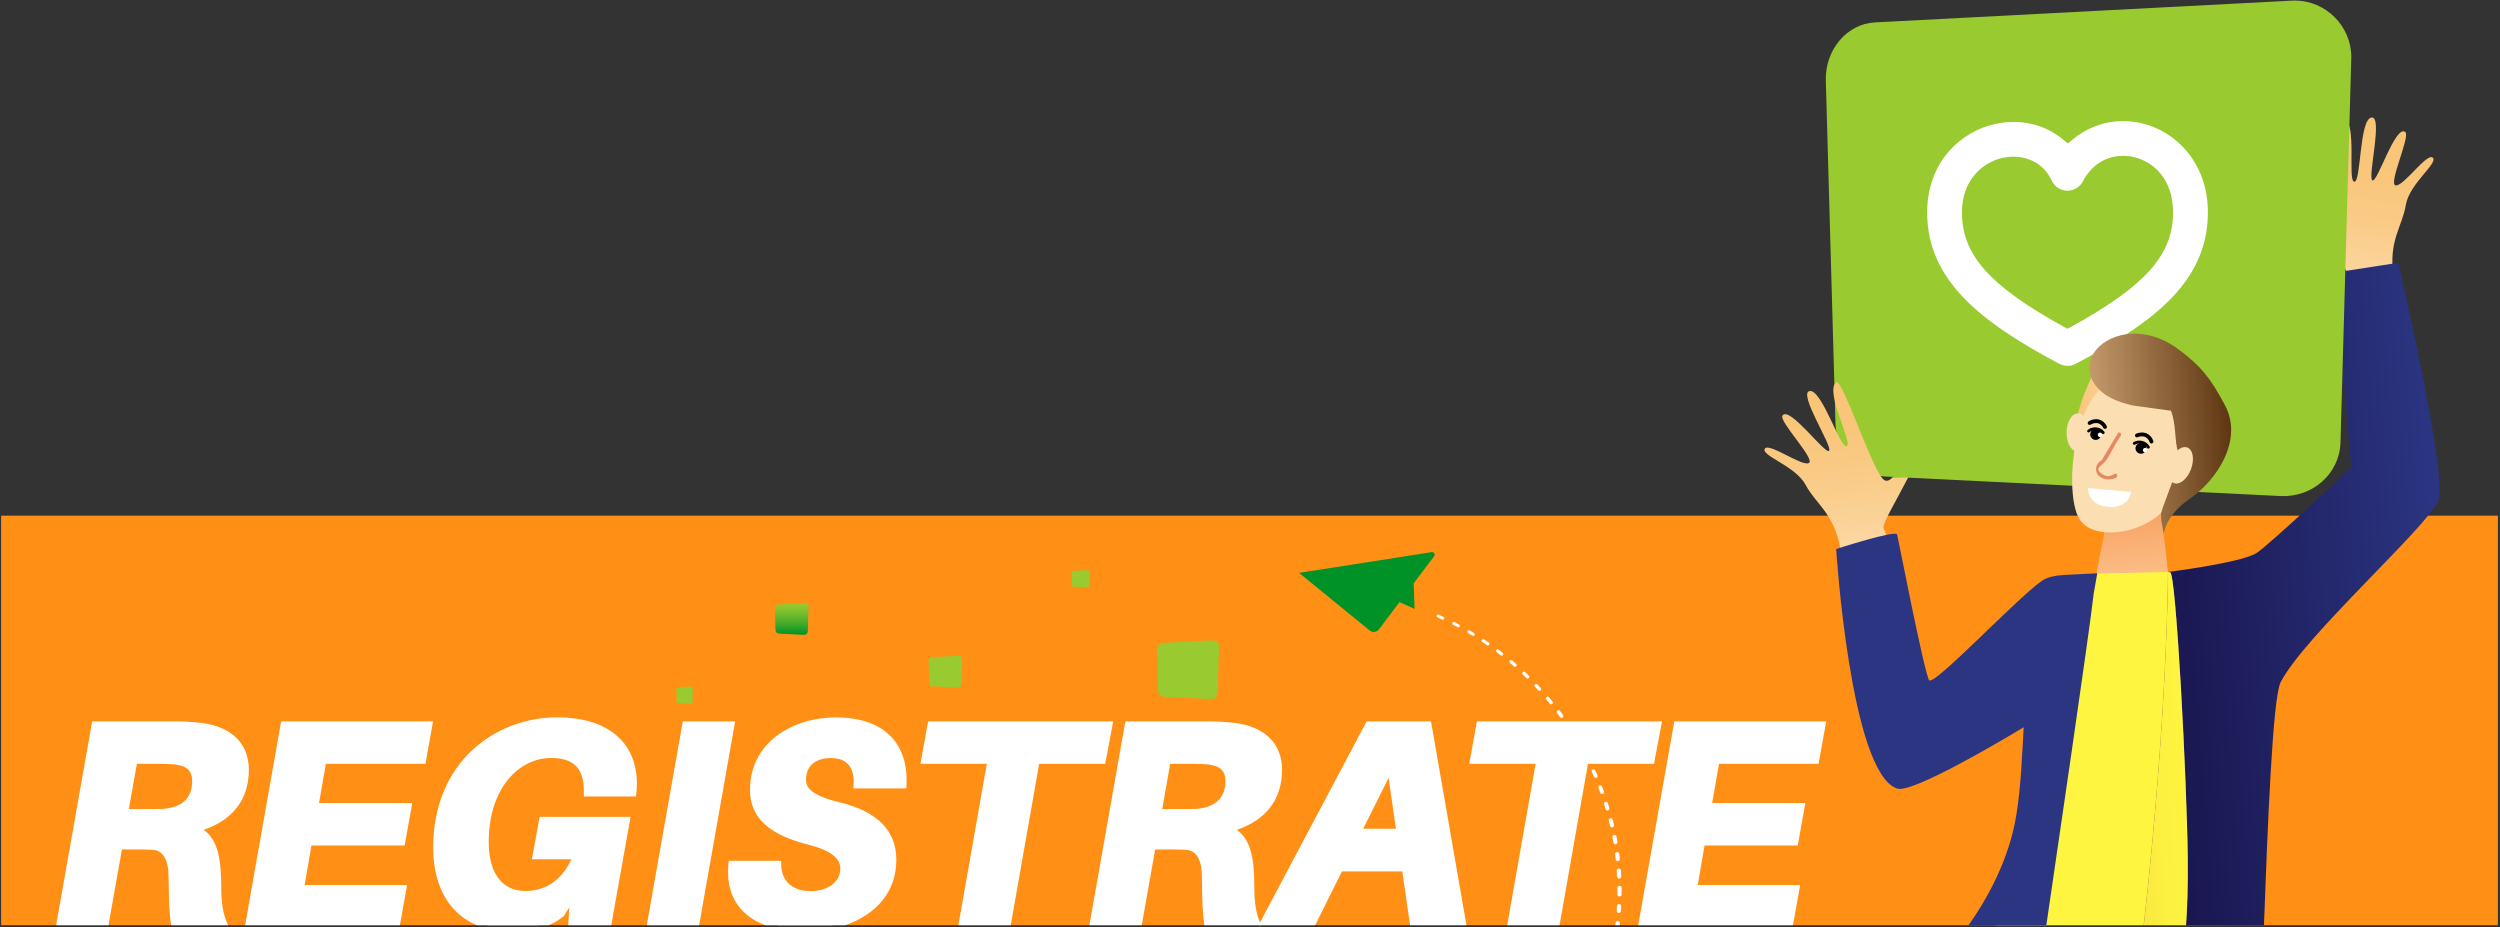 <?xml version="1.0" encoding="UTF-8" standalone="no"?>
<!DOCTYPE svg PUBLIC "-//W3C//DTD SVG 1.1//EN" "http://www.w3.org/Graphics/SVG/1.1/DTD/svg11.dtd">
<svg width="100%" height="100%" viewBox="0 0 1138 422" version="1.1" xmlns="http://www.w3.org/2000/svg" xmlns:xlink="http://www.w3.org/1999/xlink" xml:space="preserve" xmlns:serif="http://www.serif.com/" style="fill-rule:evenodd;clip-rule:evenodd;stroke-linejoin:round;stroke-miterlimit:2;">
    <rect x="0" y="0" width="1138" height="422" fill="#333333" stroke="none"/>
    <g id="Artboard1" transform="matrix(0.978,0,0,0.979,12.29,-511.708)">
        <rect x="-12.564" y="522.461" width="1162.62" height="430.401" style="fill:none;"/>
        <clipPath id="_clip1">
            <rect x="-12.564" y="522.461" width="1162.62" height="430.401"/>
        </clipPath>
        <g clip-path="url(#_clip1)">
            <g transform="matrix(1.022,0,0,1.021,-12.041,-14.046)">
                <rect x="0" y="760.53" width="1140" height="187.47" style="fill:rgb(255,144,21);"/>
            </g>
            <g transform="matrix(1.022,0,0,1.021,-12.041,-14.046)">
                <path d="M1067.91,649C1067.91,649.71 1067.63,654.54 1067.19,661.76L1091.07,660.49C1090.35,656.71 1089.78,653.55 1089.47,651.23C1087.28,635 1093.57,628.82 1095.13,619.09C1096.69,609.36 1110.02,600.01 1107.43,597.51C1104.84,595.01 1094.18,610.57 1090.55,610.14C1086.92,609.71 1097.33,587.75 1094.89,585.81C1090.41,582.23 1082.11,609.31 1079.89,607.81C1077.67,606.31 1084.96,578.12 1079.43,579.22C1073.9,580.32 1074.82,608.89 1071.65,608.44C1068.48,607.99 1073.16,581.49 1066.76,579.37C1063.34,578.24 1064.31,625.01 1060.32,628.75C1056.33,632.49 1045.32,616.75 1041.32,619.41C1037.32,622.07 1068,646.05 1067.91,649Z" style="fill:url(#_Linear2);fill-rule:nonzero;"/>
            </g>
            <g transform="matrix(1.022,0,0,1.021,-12.041,-14.046)">
                <path d="M353.82,801L365.94,800.37C365.974,800.368 366.008,800.367 366.042,800.367C366.947,800.367 367.692,801.112 367.692,802.017C367.692,802.041 367.691,802.066 367.69,802.09L367.38,813.24C367.34,814.11 366.613,814.804 365.742,814.804C365.704,814.804 365.667,814.803 365.63,814.8L354.12,814.23C353.314,814.164 352.683,813.489 352.67,812.68L352.39,802.68C352.343,801.833 352.977,801.089 353.82,801Z" style="fill:url(#_Linear3);fill-rule:nonzero;"/>
            </g>
            <g transform="matrix(1.022,0,0,1.021,-12.041,-14.046)">
                <path d="M423.82,825L435.94,824.37C435.974,824.368 436.008,824.367 436.042,824.367C436.947,824.367 437.692,825.112 437.692,826.017C437.692,826.041 437.691,826.066 437.69,826.09L437.38,837.24C437.34,838.11 436.613,838.804 435.742,838.804C435.704,838.804 435.667,838.803 435.63,838.8L424.12,838.23C423.314,838.164 422.683,837.489 422.67,836.68L422.39,826.68C422.343,825.833 422.977,825.089 423.82,825Z" style="fill:url(#_Linear4);fill-rule:nonzero;"/>
            </g>
            <g transform="matrix(1.022,0,0,1.021,-12.041,-14.046)">
                <path d="M529,818.51L551.41,817.35C551.492,817.343 551.574,817.34 551.655,817.34C553.301,817.34 554.655,818.694 554.655,820.34C554.655,820.4 554.654,820.46 554.65,820.52L554.07,841.13C554.016,842.737 552.679,844.029 551.072,844.029C550.994,844.029 550.917,844.026 550.84,844.02L529.55,843.02C528.062,842.892 526.9,841.643 526.88,840.15L526.36,821.69C526.254,820.105 527.423,818.697 529,818.51Z" style="fill:url(#_Linear5);fill-rule:nonzero;"/>
            </g>
            <g transform="matrix(1.022,0,0,1.021,-12.041,-14.046)">
                <path d="M308.18,838.67L314.18,838.33C314.185,838.33 314.19,838.33 314.195,838.33C314.661,838.33 315.045,838.714 315.045,839.18C315.045,839.21 315.043,839.24 315.04,839.27L314.89,845.36C314.89,845.36 314.89,845.36 314.89,845.36C314.89,845.826 314.506,846.21 314.04,846.21C314.037,846.21 314.033,846.21 314.03,846.21L308.37,845.9C307.953,845.839 307.645,845.471 307.66,845.05L307.52,839.6C307.469,839.169 307.756,838.764 308.18,838.67Z" style="fill:url(#_Linear6);fill-rule:nonzero;"/>
            </g>
            <g transform="matrix(1.022,0,0,1.021,-12.041,-14.046)">
                <path d="M488.26,785.67L494.89,785.33C494.91,785.329 494.931,785.328 494.952,785.328C495.44,785.328 495.842,785.73 495.842,786.218C495.842,786.235 495.841,786.253 495.84,786.27L495.67,792.36C495.65,792.834 495.255,793.212 494.781,793.212C494.761,793.212 494.74,793.211 494.72,793.21L488.43,792.9C487.989,792.864 487.644,792.493 487.64,792.05L487.48,786.6C487.451,786.134 487.796,785.722 488.26,785.67Z" style="fill:url(#_Linear7);fill-rule:nonzero;"/>
            </g>
            <g transform="matrix(1.022,0,0,1.021,-12.041,-14.046)">
                <path d="M1091.68,645.36L1062.86,649.82L1070.24,738.71C1070.24,738.71 1031.6,775.14 1026.76,777.8C1018.76,782.19 986.76,786.17 986.76,786.17C986.76,786.17 987.53,786.34 987.76,786.37C990.43,786.65 995.37,881.14 995.76,916.54C995.9,929.76 995.49,940.16 994.91,948L1030.5,948C1032.22,901.63 1034.5,843.52 1038.13,836.41C1048.65,815.62 1105.43,765.18 1109.95,753.65C1114.36,742.49 1091.68,645.36 1091.68,645.36Z" style="fill:url(#_Linear8);fill-rule:nonzero;"/>
            </g>
            <g transform="matrix(1.022,0,0,1.021,-12.041,-14.046)">
                <path d="M87.91,903.16C95.91,906.16 98.55,913.67 98.55,929.7C98.55,936.93 99.47,942.45 101.31,946.52L79,946.52C78.34,941.92 78.08,937.19 78,925.23C78,916.69 75.24,911.43 69.2,911.04C66.7,910.91 64.47,910.91 61.97,910.91L53.61,910.91L47.3,946.52L26.8,946.52L42.8,855.85L77.26,855.85C81.782,855.788 86.304,856.005 90.8,856.5C102.1,857.82 111.17,863.6 111.17,876.21C111.17,890.54 102.49,899.48 87.91,903.16ZM88.7,881.34C88.7,875.03 84.62,872.67 78.97,872.14C77.13,872.01 74.9,871.88 71.97,871.88L60.44,871.88L56.24,895.8L67.15,895.8C70.04,895.8 72.15,895.8 74.15,895.66C81.73,895 88.7,891.33 88.7,881.34Z" style="fill:white;fill-rule:nonzero;"/>
            </g>
            <g transform="matrix(1.022,0,0,1.021,-12.041,-14.046)">
                <path d="M103.86,948.16L77.55,948.16L77.35,946.75C76.65,941.92 76.4,936.89 76.28,925.25C76.28,917.25 73.83,912.99 69.01,912.68C66.56,912.55 64.36,912.55 61.89,912.55L55,912.55L48.69,948.16L24.85,948.16L41.46,854.21L77.26,854.21C81.843,854.146 86.425,854.367 90.98,854.87C104.86,856.49 112.81,864.27 112.81,876.21C112.81,889.59 105.72,898.99 92.24,903.59C98.76,908.22 100.24,917.19 100.24,929.7C100.24,936.7 101.1,941.95 102.86,945.84L103.86,948.16ZM80.41,944.88L98.91,944.88C97.44,939.959 96.765,934.834 96.91,929.7C96.91,913.9 94.4,907.36 87.33,904.7L82.42,902.85L87.5,901.57C97.5,899.04 109.5,892.57 109.5,876.22C109.5,863.1 99.22,859.15 90.59,858.14C86.157,857.652 81.699,857.439 77.24,857.5L44.21,857.5L28.76,944.88L45.93,944.88L52.23,909.26L61.89,909.26C64.42,909.26 66.68,909.26 69.2,909.4C73.94,909.71 79.56,912.7 79.56,925.23C79.68,935.55 79.88,940.57 80.41,944.88ZM67.15,897.44L54.28,897.44L59.06,870.24L72,870.24C74.94,870.24 77.2,870.37 79.07,870.5C86.56,871.2 90.33,874.85 90.33,881.34C90.33,890.74 84.62,896.4 74.24,897.34C72.22,897.44 70.08,897.44 67.15,897.44ZM58.15,894.15L67.15,894.15C69.93,894.15 72.06,894.15 74,894.03C82.65,893.28 87,889.03 87,881.34C87,876.64 84.46,874.34 78.77,873.78C77,873.66 74.77,873.52 71.96,873.52L61.82,873.52L58.15,894.15Z" style="fill:white;fill-rule:nonzero;"/>
            </g>
            <g transform="matrix(1.022,0,0,1.021,-12.041,-14.046)">
                <path d="M142.84,893L185.28,893L182.39,909L140,909L136.32,930.29L182.97,930.29L180,946.52L112.88,946.52L128.88,855.85L194.71,855.85L191.82,871.85L146.52,871.85L142.84,893Z" style="fill:white;fill-rule:nonzero;"/>
            </g>
            <g transform="matrix(1.022,0,0,1.021,-12.041,-14.046)">
                <path d="M181.4,948.16L110.92,948.16L127.53,854.21L196.71,854.21L193.23,873.52L147.9,873.52L144.79,891.39L187.25,891.39L183.76,910.71L141.33,910.71L138.22,928.71L184.88,928.71L181.4,948.16ZM114.84,944.88L178.65,944.88L181,932L134.32,932L138.56,907.42L181,907.42L183.3,894.68L140.88,894.68L145.14,870.24L190.48,870.24L192.78,857.49L130.29,857.49L114.84,944.88Z" style="fill:white;fill-rule:nonzero;"/>
            </g>
            <g transform="matrix(1.022,0,0,1.021,-12.041,-14.046)">
                <path d="M287.78,885.42L287.65,886.73L267,886.73L267,885.42C266.87,874.25 261.22,869.25 250.31,869.25C234.41,869.25 220.31,883.97 220.31,909.25C220.31,925.68 228.06,933.17 238.71,933.17C249.36,933.17 257.63,926.99 262.1,915.42L243.63,915.42L246.52,899.42L284.63,899.42L276.22,946.6L259.92,946.6L260.84,932.4L255.19,941.73C249.28,946.47 242.31,948.44 232.46,948.44C211.3,948.44 198.46,934.9 198.46,911.64C198.46,875.24 224.74,854.09 253.25,854.09C278.45,854 289.09,867.54 287.78,885.42Z" style="fill:white;fill-rule:nonzero;"/>
            </g>
            <g transform="matrix(1.022,0,0,1.021,-12.041,-14.046)">
                <path d="M232.46,950C210.12,950 196.78,935.63 196.78,911.56C196.78,872.7 225.17,852.37 253.22,852.37C266.05,852.37 276.11,855.9 282.32,862.58C287.65,868.31 290.1,876.25 289.42,885.58L289.14,888.41L265.38,888.41L265.38,885.41C265.26,875.41 260.62,870.88 250.38,870.88C236.31,870.88 222.06,884.04 222.06,909.19C222.06,923.34 228.17,931.46 238.82,931.46C248.04,931.46 255.39,926.35 259.73,917L241.73,917L245.22,897.69L286.66,897.69L277.66,948.15L258.17,948.15L258.77,938.91L256.22,942.91C250.11,947.82 242.78,950 232.46,950ZM253.22,855.65C226.81,855.65 200.07,874.86 200.07,911.56C200.07,933.56 212.18,946.71 232.46,946.71C241.99,946.71 248.46,944.87 253.94,940.55L262.94,925.73L261.69,944.88L274.86,944.88L282.67,901L247.89,901L245.59,913.74L264.59,913.74L263.73,915.97C259.05,928.1 250.2,934.77 238.81,934.77C226.26,934.77 218.81,925.21 218.81,909.21C218.81,881.9 234.71,867.62 250.41,867.62C262.33,867.62 268.49,873.5 268.74,885.1L286.24,885.1C286.8,876.84 284.64,869.83 280,864.82C274.35,858.82 265.11,855.65 253.22,855.65Z" style="fill:white;fill-rule:nonzero;"/>
            </g>
            <g transform="matrix(1.022,0,0,1.021,-12.041,-14.046)">
                <path d="M295.8,946.52L311.8,855.85L332.3,855.85L316.3,946.52L295.8,946.52Z" style="fill:white;fill-rule:nonzero;"/>
            </g>
            <g transform="matrix(1.022,0,0,1.021,-12.041,-14.046)">
                <path d="M317.68,948.16L293.84,948.16L310.45,854.21L334.29,854.21L317.68,948.16ZM297.76,944.88L314.92,944.88L330.37,857.49L313.21,857.49L297.76,944.88Z" style="fill:white;fill-rule:nonzero;"/>
            </g>
            <g transform="matrix(1.022,0,0,1.021,-12.041,-14.046)">
                <path d="M410.65,883.05L389.89,883.05C390.41,874.64 386.47,869.25 377.8,869.25C370.44,869.25 364.92,873.19 364.92,880.68C364.92,886.2 369.39,889.75 382,892.77C398.56,896.85 406.05,905.12 406.05,917.21C406.05,937.45 387.26,948.36 366.23,948.36C345.2,948.36 331.02,938.9 332.86,919.36L353.62,919.36C353.75,928.69 360.32,933.16 368.62,933.16C376.92,933.16 383.86,928.56 383.86,921.16C383.86,916.03 379.66,911.83 369.28,909.07C352.72,904.86 342.73,898.69 342.73,885.28C342.73,865.28 360.6,854.01 380.05,854.01C402.63,854 411.57,866.62 410.65,883.05Z" style="fill:white;fill-rule:nonzero;"/>
            </g>
            <g transform="matrix(1.022,0,0,1.021,-12.041,-14.046)">
                <path d="M366.23,950C353.23,950 343.23,946.53 337.23,940C332.43,934.72 330.4,927.72 331.23,919.19L331.37,917.7L355.25,917.7L355.25,919.32C355.36,926.95 360.35,931.5 368.59,931.5C376.59,931.5 382.19,927.26 382.19,921.19C382.19,916.57 377.69,913.04 368.83,910.68C355.1,907.2 341.06,901.46 341.06,885.31C341.06,863.7 360.66,852.4 380.06,852.4C391.3,852.4 399.83,855.4 405.42,861.3C410.42,866.61 412.82,874.17 412.32,883.17L412.23,884.72L388.14,884.72L388.25,882.98C388.5,878.98 387.63,875.76 385.73,873.74C383.83,871.72 381.31,870.92 377.8,870.92C370.8,870.92 366.56,874.58 366.56,880.71C366.56,884.19 368.48,887.87 382.39,891.21C399.18,895.34 407.69,904.1 407.69,917.21C407.69,939.74 386.2,950 366.23,950ZM334.38,921C334.02,927.89 335.8,933.54 339.68,937.8C345.02,943.66 354.2,946.8 366.23,946.8C384.62,946.8 404.41,937.57 404.41,917.3C404.41,905.71 396.95,898.24 381.61,894.46C368.61,891.34 363.28,887.37 363.28,880.77C363.28,872.83 368.98,867.7 377.8,867.7C382.25,867.7 385.73,868.99 388.13,871.56C390.36,873.93 391.53,877.34 391.58,881.5L409.06,881.5C409.18,874.11 407.06,867.96 403,863.62C398.05,858.39 390.33,855.74 380,855.74C362.27,855.74 344.33,865.92 344.33,885.37C344.33,896.57 351.66,903 369.63,907.57C380.14,910.36 385.46,914.96 385.46,921.25C385.46,929.13 378.36,934.85 368.57,934.85C359.04,934.85 352.83,929.61 352.03,921.05L334.38,921Z" style="fill:white;fill-rule:nonzero;"/>
            </g>
            <g transform="matrix(1.022,0,0,1.021,-12.041,-14.046)">
                <path d="M471.36,871.88L458.22,946.52L437.72,946.52L450.86,871.88L420.64,871.88L423.53,855.88L504.53,855.88L501.53,871.88L471.36,871.88Z" style="fill:white;fill-rule:nonzero;"/>
            </g>
            <g transform="matrix(1.022,0,0,1.021,-12.041,-14.046)">
                <path d="M459.6,948.16L435.76,948.16L448.91,873.52L418.67,873.52L422.16,854.21L506.46,854.21L502.82,873.52L472.74,873.52L459.6,948.16ZM439.68,944.88L456.84,944.88L470,870.24L500.11,870.24L502.52,857.49L424.9,857.49L422.61,870.24L452.82,870.24L439.68,944.88Z" style="fill:white;fill-rule:nonzero;"/>
            </g>
            <g transform="matrix(1.022,0,0,1.021,-12.041,-14.046)">
                <path d="M558.49,903.16C566.49,906.16 569.13,913.67 569.13,929.7C569.13,936.93 570.05,942.45 571.89,946.52L549.55,946.52C548.89,941.92 548.63,937.19 548.55,925.23C548.55,916.69 545.79,911.43 539.75,911.04C537.25,910.91 535.02,910.91 532.52,910.91L524.24,910.91L517.93,946.52L497.43,946.52L513.43,855.85L547.86,855.85C552.382,855.788 556.904,856.005 561.4,856.5C572.7,857.82 581.76,863.6 581.76,876.21C581.74,890.54 573.07,899.48 558.49,903.16ZM559.27,881.34C559.27,875.03 555.2,872.67 549.55,872.14C547.71,872.01 545.48,871.88 542.55,871.88L531,871.88L526.8,895.8L537.7,895.8C540.6,895.8 542.7,895.8 544.7,895.66C552.31,895 559.27,891.33 559.27,881.34Z" style="fill:white;fill-rule:nonzero;"/>
            </g>
            <g transform="matrix(1.022,0,0,1.021,-12.041,-14.046)">
                <path d="M574.43,948.16L548.13,948.16L547.92,946.75C547.23,941.92 546.98,936.89 546.86,925.25C546.86,917.25 544.41,912.99 539.59,912.68C537.14,912.55 534.94,912.55 532.47,912.55L525.57,912.55L519.26,948.16L495.42,948.16L512,854.21L547.8,854.21C552.383,854.146 556.965,854.367 561.52,854.87C575.39,856.49 583.35,864.27 583.35,876.21C583.35,889.59 576.26,898.99 562.78,903.59C569.3,908.22 570.73,917.19 570.73,929.7C570.73,936.7 571.59,941.95 573.35,945.84L574.43,948.16ZM551,944.88L569.49,944.88C568.021,939.959 567.346,934.834 567.49,929.7C567.49,913.9 564.98,907.36 557.91,904.7L553,902.84L558.08,901.56C568.08,899.03 580.08,892.56 580.08,876.21C580.08,863.09 569.8,859.14 561.17,858.13C556.737,857.642 552.279,857.429 547.82,857.49L514.79,857.49L499.34,944.88L516.51,944.88L522.81,909.26L532.47,909.26C535,909.26 537.26,909.26 539.78,909.4C544.52,909.71 550.15,912.7 550.15,925.23C550.26,935.55 550.46,940.57 551,944.88ZM537.73,897.44L524.86,897.44L529.64,870.24L542.64,870.24C545.58,870.24 547.84,870.37 549.71,870.5C557.19,871.2 560.97,874.85 560.97,881.34C560.97,890.74 555.26,896.4 544.88,897.34C542.8,897.44 540.66,897.44 537.72,897.44L537.73,897.44ZM528.79,894.15L537.73,894.15C540.56,894.15 542.65,894.15 544.59,894.03C550.53,893.51 557.59,890.89 557.59,881.34C557.59,876.64 555.05,874.34 549.36,873.78C547.59,873.66 545.36,873.52 542.55,873.52L532.4,873.52L528.79,894.15Z" style="fill:white;fill-rule:nonzero;"/>
            </g>
            <g transform="matrix(1.022,0,0,1.021,-12.041,-14.046)">
                <path d="M609.6,920.89L596.86,946.52L574.78,946.52L622.88,855.85L649.82,855.85L665.58,946.52L643.24,946.52L639.57,920.89L609.6,920.89ZM632.73,874.51L617.62,904.73L637.07,904.73L632.73,874.51Z" style="fill:white;fill-rule:nonzero;"/>
            </g>
            <g transform="matrix(1.022,0,0,1.021,-12.041,-14.046)">
                <path d="M667.54,948.16L641.82,948.16L638.14,922.54L610.62,922.54L597.88,948.16L572.06,948.16L621.89,854.21L651.2,854.21L667.54,948.16ZM644.67,944.88L663.67,944.88L648.47,857.49L623.87,857.49L577.51,944.88L595.84,944.88L608.59,919.25L641,919.25L644.67,944.88ZM639,906.37L615,906.37L633.66,869.07L639,906.37ZM620.32,903.09L635.21,903.09L631.89,879.94L620.32,903.09Z" style="fill:white;fill-rule:nonzero;"/>
            </g>
            <g transform="matrix(1.022,0,0,1.021,-12.041,-14.046)">
                <path d="M721.3,871.88L708.16,946.52L687.66,946.52L700.81,871.88L670.58,871.88L673.47,855.88L754.42,855.88L751.42,871.88L721.3,871.88Z" style="fill:white;fill-rule:nonzero;"/>
            </g>
            <g transform="matrix(1.022,0,0,1.021,-12.041,-14.046)">
                <path d="M709.54,948.16L685.7,948.16L698.85,873.52L668.62,873.52L672.1,854.21L756.4,854.21L752.76,873.52L722.68,873.52L709.54,948.16ZM689.62,944.88L706.79,944.88L719.93,870.24L750,870.24L752.4,857.49L674.8,857.49L672.5,870.24L702.72,870.24L689.62,944.88Z" style="fill:white;fill-rule:nonzero;"/>
            </g>
            <g transform="matrix(1.022,0,0,1.021,-12.041,-14.046)">
                <path d="M777.29,893L819.73,893L816.84,909L774.39,909L770.72,930.29L817.36,930.29L814.47,946.45L747.32,946.45L763.32,855.78L829.15,855.78L826.26,871.78L781,871.78L777.29,893Z" style="fill:white;fill-rule:nonzero;"/>
            </g>
            <g transform="matrix(1.022,0,0,1.021,-12.041,-14.046)">
                <path d="M815.84,948.16L745.37,948.16L762,854.21L831.17,854.21L827.69,873.52L782.35,873.52L779.24,891.39L821.69,891.39L818.21,910.71L775.78,910.71L772.67,928.71L819.33,928.71L815.84,948.16ZM749.28,944.88L813.1,944.88L815.4,932L768.76,932L773,907.42L815.45,907.42L817.76,894.68L775.33,894.68L779.58,870.24L824.93,870.24L827.23,857.49L764.74,857.49L749.28,944.88Z" style="fill:white;fill-rule:nonzero;"/>
            </g>
            <g transform="matrix(1.022,0,0,1.021,-12.041,-14.046)">
                <path d="M853.34,535.9L1042.89,526C1043.45,525.964 1044.01,525.945 1044.57,525.945C1058.69,525.945 1070.32,537.569 1070.32,551.695C1070.32,552.084 1070.31,552.472 1070.29,552.86L1065.39,727.18C1064.99,741.43 1052.66,752.31 1038.03,751.59L858.03,742.7C845.83,742.09 835.75,731.27 835.39,718.45L831,562.34C830.62,548.44 840.55,536.56 853.34,535.9Z" style="fill:url(#_Linear9);fill-rule:nonzero;"/>
            </g>
            <g transform="matrix(1.022,0,0,1.021,-12.041,-14.046)">
                <path d="M877.16,622.4C877.16,653.16 901.23,672.21 937.38,691.4C939.699,692.612 942.471,692.612 944.79,691.4C965.79,680.25 979.35,670.94 988.64,661.23C999.64,649.7 1005,637.01 1005,622.43C1005,599.43 990,585.5 975.23,581.9C972.339,581.2 969.375,580.844 966.4,580.84C958.112,580.829 950.076,583.717 943.69,589L941.23,591L938.76,589C930.44,582.17 919.23,579.68 908.02,582.17C892.66,585.53 877.16,599.3 877.16,622.4ZM893,622.4C893,607.1 903,599.48 911.46,597.59C918.81,595.96 929.1,597.7 933.91,607.98C935.175,610.711 937.901,612.486 940.91,612.54C943.917,612.58 946.702,610.922 948.1,608.26C951.9,600.89 958.57,596.66 966.4,596.66C968.108,596.657 969.811,596.862 971.47,597.27C980.01,599.34 989.14,607.04 989.14,622.4C989.14,641.74 976.62,655.82 942.94,674.4L941.06,675.4L939.19,674.4C905.53,655.82 893,641.74 893,622.4Z" style="fill:white;fill-rule:nonzero;"/>
            </g>
            <g transform="matrix(1.022,0,0,1.021,-12.041,-14.046)">
                <path d="M654.16,806.86L656.31,807.86C656.397,807.899 656.491,807.92 656.587,807.92C656.852,807.92 657.093,807.763 657.2,807.52C657.348,807.18 657.196,806.778 656.86,806.62L654.68,805.62C654.345,805.474 653.949,805.627 653.8,805.96C653.761,806.047 653.74,806.141 653.74,806.237C653.74,806.502 653.897,806.743 654.14,806.85L654.16,806.86Z" style="fill:white;fill-rule:nonzero;"/>
            </g>
            <g transform="matrix(1.022,0,0,1.021,-12.041,-14.046)">
                <path d="M661.24,810.22L663.32,811.31C663.427,811.374 663.55,811.409 663.675,811.409C664.054,811.409 664.365,811.097 664.365,810.719C664.365,810.448 664.206,810.202 663.96,810.09L661.85,808.99C661.754,808.94 661.647,808.914 661.538,808.914C661.281,808.914 661.045,809.06 660.93,809.29C660.877,809.388 660.849,809.498 660.849,809.61C660.849,809.864 660.993,810.097 661.22,810.21L661.24,810.22Z" style="fill:white;fill-rule:nonzero;"/>
            </g>
            <g transform="matrix(1.022,0,0,1.021,-12.041,-14.046)">
                <path d="M668.1,814L670.1,815.21C670.195,815.255 670.3,815.279 670.405,815.279C670.795,815.279 671.115,814.959 671.115,814.569C671.115,814.345 671.009,814.134 670.83,814L668.83,812.79C668.717,812.718 668.587,812.68 668.453,812.68C668.069,812.68 667.753,812.996 667.753,813.38C667.753,813.632 667.89,813.866 668.11,813.99L668.1,814Z" style="fill:white;fill-rule:nonzero;"/>
            </g>
            <g transform="matrix(1.022,0,0,1.021,-12.041,-14.046)">
                <path d="M674.72,818.16L676.66,819.49C676.782,819.578 676.93,819.626 677.08,819.626C677.475,819.626 677.8,819.301 677.8,818.906C677.8,818.661 677.676,818.432 677.47,818.3L675.47,816.97C675.339,816.857 675.172,816.795 675,816.795C674.605,816.795 674.28,817.12 674.28,817.515C674.28,817.78 674.426,818.025 674.66,818.15L674.72,818.16Z" style="fill:white;fill-rule:nonzero;"/>
            </g>
            <g transform="matrix(1.022,0,0,1.021,-12.041,-14.046)">
                <path d="M681.09,822.71L682.95,824.14C683.263,824.369 683.706,824.312 683.95,824.01C684.174,823.696 684.117,823.256 683.82,823.01L682,821.54C681.872,821.442 681.716,821.389 681.555,821.389C681.154,821.389 680.824,821.719 680.824,822.12C680.824,822.347 680.93,822.562 681.11,822.7L681.09,822.71Z" style="fill:white;fill-rule:nonzero;"/>
            </g>
            <g transform="matrix(1.022,0,0,1.021,-12.041,-14.046)">
                <path d="M687.19,827.61L688.96,829.15C689.098,829.271 689.276,829.338 689.46,829.338C689.876,829.338 690.218,828.996 690.218,828.58C690.218,828.362 690.124,828.154 689.96,828.01L688.16,826.46C688.022,826.338 687.844,826.271 687.66,826.271C687.246,826.271 686.906,826.611 686.906,827.025C686.906,827.241 686.998,827.447 687.16,827.59L687.19,827.61Z" style="fill:white;fill-rule:nonzero;"/>
            </g>
            <g transform="matrix(1.022,0,0,1.021,-12.041,-14.046)">
                <path d="M693,832.85L694.69,834.49C694.832,834.627 695.022,834.704 695.22,834.704C695.639,834.704 695.984,834.359 695.984,833.94C695.984,833.733 695.899,833.534 695.75,833.39L694.04,831.75C693.899,831.607 693.706,831.526 693.505,831.526C693.304,831.526 693.111,831.607 692.97,831.75C692.824,831.89 692.741,832.083 692.741,832.285C692.741,832.487 692.824,832.68 692.97,832.82L693,832.85Z" style="fill:white;fill-rule:nonzero;"/>
            </g>
            <g transform="matrix(1.022,0,0,1.021,-12.041,-14.046)">
                <path d="M698.52,838.41L700.11,840.13C700.245,840.23 700.408,840.284 700.576,840.284C701.004,840.284 701.356,839.932 701.356,839.504C701.356,839.373 701.323,839.245 701.26,839.13L699.64,837.39C699.492,837.208 699.27,837.103 699.035,837.103C698.607,837.103 698.255,837.455 698.255,837.883C698.255,838.097 698.344,838.303 698.5,838.45L698.52,838.41Z" style="fill:white;fill-rule:nonzero;"/>
            </g>
            <g transform="matrix(1.022,0,0,1.021,-12.041,-14.046)">
                <path d="M703.72,844.26L705.22,846.08C705.362,846.329 705.628,846.483 705.915,846.483C706.354,846.483 706.715,846.122 706.715,845.683C706.715,845.452 706.614,845.232 706.44,845.08L704.92,843.25C704.642,842.919 704.142,842.874 703.81,843.15C703.475,843.428 703.425,843.932 703.7,844.27L703.72,844.26Z" style="fill:white;fill-rule:nonzero;"/>
            </g>
            <g transform="matrix(1.022,0,0,1.021,-12.041,-14.046)">
                <path d="M708.59,850.39L709.99,852.29C710.146,852.494 710.388,852.614 710.645,852.614C711.097,852.614 711.469,852.242 711.469,851.79C711.469,851.609 711.41,851.434 711.3,851.29L709.88,849.38C709.725,849.178 709.484,849.06 709.23,849.06C708.78,849.06 708.41,849.43 708.41,849.88C708.41,850.061 708.47,850.237 708.58,850.38L708.59,850.39Z" style="fill:white;fill-rule:nonzero;"/>
            </g>
            <g transform="matrix(1.022,0,0,1.021,-12.041,-14.046)">
                <path d="M713.12,856.78L714.4,858.78C714.544,859.05 714.826,859.218 715.132,859.218C715.587,859.218 715.962,858.844 715.962,858.388C715.962,858.2 715.898,858.017 715.78,857.87L714.47,855.87C714.318,855.64 714.061,855.502 713.786,855.502C713.623,855.502 713.465,855.55 713.33,855.64C713.101,855.789 712.962,856.045 712.962,856.318C712.962,856.479 713.01,856.636 713.1,856.77L713.12,856.78Z" style="fill:white;fill-rule:nonzero;"/>
            </g>
            <g transform="matrix(1.022,0,0,1.021,-12.041,-14.046)">
                <path d="M717.28,863.41L718.46,865.41C718.607,865.669 718.883,865.829 719.181,865.829C719.332,865.829 719.481,865.788 719.61,865.71C719.867,865.559 720.026,865.283 720.026,864.985C720.026,864.836 719.986,864.689 719.91,864.56L718.71,862.51C718.562,862.254 718.287,862.095 717.991,862.095C717.843,862.095 717.698,862.135 717.57,862.21C717.312,862.355 717.151,862.629 717.151,862.925C717.151,863.075 717.192,863.222 717.27,863.35L717.28,863.41Z" style="fill:white;fill-rule:nonzero;"/>
            </g>
            <g transform="matrix(1.022,0,0,1.021,-12.041,-14.046)">
                <path d="M721.07,870.26L722.14,872.35C722.285,872.635 722.578,872.816 722.898,872.816C723.035,872.816 723.169,872.783 723.29,872.72C723.708,872.507 723.879,871.99 723.67,871.57L722.58,869.46C722.426,869.208 722.15,869.053 721.855,869.053C721.388,869.053 721.005,869.437 721.005,869.903C721.005,870.015 721.027,870.126 721.07,870.23L721.07,870.26Z" style="fill:white;fill-rule:nonzero;"/>
            </g>
            <g transform="matrix(1.022,0,0,1.021,-12.041,-14.046)">
                <path d="M724.47,877.31L725.41,879.46C725.605,879.896 726.121,880.098 726.56,879.91C726.873,879.77 727.076,879.458 727.076,879.115C727.076,878.993 727.05,878.872 727,878.76L726,876.59C725.809,876.155 725.296,875.953 724.86,876.14C724.428,876.339 724.231,876.854 724.42,877.29L724.47,877.31Z" style="fill:white;fill-rule:nonzero;"/>
            </g>
            <g transform="matrix(1.022,0,0,1.021,-12.041,-14.046)">
                <path d="M727.47,884.53L728.28,886.73C728.408,887.077 728.74,887.309 729.11,887.309C729.595,887.309 729.994,886.91 729.994,886.425C729.994,886.321 729.976,886.218 729.94,886.12L729.1,883.9C728.971,883.557 728.641,883.329 728.275,883.329C727.792,883.329 727.394,883.727 727.394,884.21C727.394,884.316 727.413,884.421 727.45,884.52L727.47,884.53Z" style="fill:white;fill-rule:nonzero;"/>
            </g>
            <g transform="matrix(1.022,0,0,1.021,-12.041,-14.046)">
                <path d="M730,891.91L730.69,894.15C730.833,894.621 731.338,894.892 731.81,894.75C732.279,894.598 732.547,894.094 732.41,893.62L731.7,891.35C731.558,891.02 731.232,890.804 730.873,890.804C730.379,890.804 729.973,891.211 729.973,891.704C729.973,891.763 729.978,891.822 729.99,891.88L730,891.91Z" style="fill:white;fill-rule:nonzero;"/>
            </g>
            <g transform="matrix(1.022,0,0,1.021,-12.041,-14.046)">
                <path d="M732.17,899.43L732.72,901.71C732.783,902.162 733.174,902.502 733.631,902.502C734.136,902.502 734.551,902.087 734.551,901.582C734.551,901.479 734.534,901.377 734.5,901.28L733.93,898.97C733.831,898.563 733.464,898.274 733.046,898.274C732.973,898.274 732.901,898.283 732.83,898.3C732.343,898.422 732.041,898.922 732.16,899.41L732.17,899.43Z" style="fill:white;fill-rule:nonzero;"/>
            </g>
            <g transform="matrix(1.022,0,0,1.021,-12.041,-14.046)">
                <path d="M733.84,907.06L734.26,909.37C734.318,909.833 734.716,910.185 735.183,910.185C735.693,910.185 736.113,909.765 736.113,909.255C736.113,909.186 736.105,909.117 736.09,909.05L735.66,906.71C735.617,906.233 735.213,905.863 734.734,905.863C734.223,905.863 733.804,906.282 733.804,906.793C733.804,906.88 733.816,906.966 733.84,907.05L733.84,907.06Z" style="fill:white;fill-rule:nonzero;"/>
            </g>
            <g transform="matrix(1.022,0,0,1.021,-12.041,-14.046)">
                <path d="M735.05,914.78L735.32,917.11C735.411,917.55 735.801,917.868 736.25,917.868C736.772,917.868 737.2,917.439 737.2,916.918C737.2,916.909 737.2,916.899 737.2,916.89L736.92,914.53C736.862,914.06 736.459,913.703 735.985,913.703C735.468,913.703 735.043,914.128 735.043,914.645C735.043,914.683 735.045,914.722 735.05,914.76L735.05,914.78Z" style="fill:white;fill-rule:nonzero;"/>
            </g>
            <g transform="matrix(1.022,0,0,1.021,-12.041,-14.046)">
                <path d="M735.79,922.56L735.92,924.9C735.966,925.414 736.404,925.812 736.92,925.81C737.43,925.759 737.823,925.323 737.82,924.81L737.68,922.44C737.699,922.363 737.708,922.284 737.708,922.204C737.708,921.655 737.257,921.204 736.708,921.204C736.16,921.204 735.708,921.655 735.708,922.204C735.708,922.322 735.729,922.439 735.77,922.55L735.79,922.56Z" style="fill:white;fill-rule:nonzero;"/>
            </g>
            <g transform="matrix(1.022,0,0,1.021,-12.041,-14.046)">
                <path d="M736.07,930.34L736.07,932.71C736.047,932.795 736.035,932.884 736.035,932.972C736.035,933.521 736.486,933.972 737.035,933.972C737.584,933.972 738.035,933.521 738.035,932.972C738.035,932.884 738.023,932.795 738,932.71L738,930.34C738.023,930.255 738.035,930.166 738.035,930.078C738.035,929.529 737.584,929.078 737.035,929.078C736.486,929.078 736.035,929.529 736.035,930.078C736.035,930.166 736.047,930.255 736.07,930.34Z" style="fill:white;fill-rule:nonzero;"/>
            </g>
            <g transform="matrix(1.022,0,0,1.021,-12.041,-14.046)">
                <path d="M735.9,938.17L735.76,940.51C735.758,941.026 736.156,941.464 736.67,941.51C737.19,941.512 737.628,941.108 737.67,940.59L737.81,938.22C737.723,937.748 737.307,937.401 736.827,937.401C736.388,937.401 735.998,937.69 735.87,938.11L735.9,938.17Z" style="fill:white;fill-rule:nonzero;"/>
            </g>
            <g transform="matrix(1.022,0,0,1.021,-12.041,-14.046)">
                <path d="M735.28,946L735.01,948.33C734.974,948.435 734.956,948.545 734.956,948.655C734.956,949.204 735.407,949.655 735.956,949.655C736.504,949.655 736.956,949.204 736.956,948.655C736.956,948.62 736.954,948.585 736.95,948.55L737.22,946.19C737.267,945.661 736.886,945.182 736.36,945.11C735.831,945.063 735.352,945.444 735.28,945.97L735.28,946Z" style="fill:white;fill-rule:nonzero;"/>
            </g>
            <g transform="matrix(1.022,0,0,1.021,-12.041,-14.046)">
                <path d="M643.3,791.36L643.71,802.92L635.71,798.23L643.3,791.36Z" style="fill:url(#_Linear10);fill-rule:nonzero;"/>
            </g>
            <g transform="matrix(1.022,0,0,1.021,-12.041,-14.046)">
                <path d="M591.11,786.58L623.28,812.84C623.802,813.268 624.456,813.502 625.131,813.502C626.051,813.502 626.919,813.067 627.47,812.33L652.62,779C652.771,778.797 652.852,778.55 652.852,778.297C652.852,777.65 652.319,777.117 651.672,777.117C651.614,777.117 651.557,777.122 651.5,777.13L591.11,786.58Z" style="fill:url(#_Linear11);fill-rule:nonzero;"/>
            </g>
            <g transform="matrix(1.022,0,0,1.021,-12.041,-14.046)">
                <path d="M643.3,791.36L591.11,786.58L639.25,796.75L639.5,799.95L643.3,791.36Z" style="fill:url(#_Linear12);fill-rule:nonzero;"/>
            </g>
            <g transform="matrix(1.022,0,0,1.021,-12.041,-14.046)">
                <path d="M636.83,799.92L643.71,802.92L639.25,796.75L636.83,799.92Z" style="fill:url(#_Linear13);fill-rule:nonzero;"/>
            </g>
            <g transform="matrix(1.022,0,0,1.021,-12.041,-14.046)">
                <path d="M861.48,743C860.25,744.31 859.02,745 857.82,744.43C852.82,742.19 838.6,697.63 835.73,699.81C830.36,703.89 843.38,727.44 840.52,728.89C837.66,730.34 829.28,703 823.69,703.76C818.1,704.52 834.1,728.85 832.52,730.97C830.94,733.09 814.32,710.16 811.24,714.97C809.56,717.59 826.53,734.97 823.24,736.58C819.95,738.19 804.81,726.9 803.18,730.1C801.55,733.3 817.18,737.83 821.81,746.53C826.44,755.23 834.39,759.04 837.58,775.1C838.03,777.4 838.52,780.58 839.06,784.38L862.06,777.85C859.29,771.16 857.48,766.67 857.24,766.01C856.65,764.42 863.57,752.73 868.57,743.01L861.48,743Z" style="fill:url(#_Linear14);fill-rule:nonzero;"/>
            </g>
            <g transform="matrix(1.022,0,0,1.021,-12.041,-14.046)">
                <path d="M995,948C995.58,940.16 996,929.76 995.85,916.54C995.46,881.14 990.52,786.65 987.85,786.37C987.62,786.37 986.85,786.17 986.85,786.17C986.85,786.17 986.72,850.17 975.68,948L995,948Z" style="fill:url(#_Linear15);fill-rule:nonzero;"/>
            </g>
            <g transform="matrix(1.022,0,0,1.021,-12.041,-14.046)">
                <path d="M995,948C995.58,940.16 996,929.76 995.85,916.54C995.46,881.14 990.52,786.65 987.85,786.37C987.62,786.37 986.85,786.17 986.85,786.17C986.85,786.17 986.72,850.17 975.68,948L995,948Z" style="fill:url(#_Linear16);fill-rule:nonzero;"/>
            </g>
            <g transform="matrix(1.022,0,0,1.021,-12.041,-14.046)">
                <path d="M983.66,757.68L986.81,786.17C986.81,786.17 968.66,823.9 957.52,819.7C948.17,816.18 954.04,788.11 954.04,788.11C954.04,788.11 955.11,781.69 956.72,774.29C957.84,769.12 958.67,763.55 958.27,759.54C957.28,749.79 983.66,757.68 983.66,757.68Z" style="fill:url(#_Linear17);fill-rule:nonzero;"/>
            </g>
            <g transform="matrix(1.022,0,0,1.021,-12.041,-14.046)">
                <path d="M953.57,694.46C953.57,694.46 944.15,711.38 944.4,724.98C944.65,738.58 948.25,747.6 948.25,747.6L979.32,704L953.57,694.46Z" style="fill:url(#_Linear18);fill-rule:nonzero;"/>
            </g>
            <g transform="matrix(1.022,0,0,1.021,-12.041,-14.046)">
                <path d="M940.64,722.49C940.53,727.27 942.69,731.2 945.47,731.26C948.25,731.32 950.59,727.51 950.7,722.73C950.81,717.95 948.7,714.02 945.88,713.95C943.06,713.88 940.76,717.71 940.64,722.49Z" style="fill:url(#_Linear19);fill-rule:nonzero;"/>
            </g>
            <g transform="matrix(1.022,0,0,1.021,-12.041,-14.046)">
                <path d="M990.91,709.69C991.68,709.47 994.67,748.89 983.97,759.05C973.27,769.21 953.44,771.58 946.91,762.69C939.68,752.85 942.56,710.84 958.91,700.69C975.26,690.54 990.91,709.69 990.91,709.69Z" style="fill:url(#_Linear20);fill-rule:nonzero;"/>
            </g>
            <g transform="matrix(1.022,0,0,1.021,-12.041,-14.046)">
                <path d="M991.91,685C1001.22,692 1005.91,697.22 1012.84,710.36C1021.4,726.51 1008.35,744.95 996.84,752.78C985.33,760.61 984.92,769 984.92,769L984.02,763.91C983.651,762.361 983.579,760.756 983.81,759.18C984.124,757.703 984.589,756.261 985.2,754.88C986.06,752.6 988.77,744.82 989.91,742.73C992.91,737.23 993.48,736.04 991.41,731.19C989.82,727.46 990.66,718.9 988.17,712.73L971.65,710.49C971.65,710.49 961.29,708.84 955.7,703.31C939.63,687.48 967.3,666.24 991.91,685Z" style="fill:url(#_Linear21);fill-rule:nonzero;"/>
            </g>
            <g transform="matrix(1.022,0,0,1.021,-12.041,-14.046)">
                <path d="M987.88,735.84C986.22,740.32 986.98,744.74 989.58,745.71C992.18,746.68 995.65,743.83 997.31,739.35C998.97,734.87 998.22,730.45 995.61,729.48C993,728.51 989.55,731.36 987.88,735.84Z" style="fill:url(#_Linear22);fill-rule:nonzero;"/>
            </g>
            <g transform="matrix(1.022,0,0,1.021,-12.041,-14.046)">
                <path d="M970,749.69L950.42,747.94C950.42,747.94 950.21,755.41 958.8,756.43C969.27,757.68 970,749.69 970,749.69Z" style="fill:white;fill-rule:nonzero;"/>
            </g>
            <g transform="matrix(1.022,0,0,1.021,-12.041,-14.046)">
                <path d="M977,730.06C976.886,731.337 975.802,732.328 974.52,732.328C973.154,732.328 972.03,731.204 972.03,729.838C972.03,728.472 973.154,727.348 974.52,727.348C974.6,727.348 974.68,727.352 974.76,727.36C976.113,727.491 977.121,728.706 977,730.06Z" style="fill-rule:nonzero;"/>
            </g>
            <g transform="matrix(1.022,0,0,1.021,-12.041,-14.046)">
                <path d="M956.38,723.4C956.383,723.452 956.385,723.503 956.385,723.555C956.385,724.916 955.265,726.035 953.905,726.035C952.544,726.035 951.425,724.916 951.425,723.555C951.425,722.253 952.45,721.161 953.75,721.08C955.108,720.995 956.295,722.042 956.38,723.4Z" style="fill-rule:nonzero;"/>
            </g>
            <g transform="matrix(1.022,0,0,1.021,-12.041,-14.046)">
                <path d="M972.26,724.78C972.508,724.905 972.802,724.905 973.05,724.78C974.093,724.325 975.268,724.268 976.35,724.62C977.384,725.103 978.164,726.006 978.49,727.1C978.618,727.436 978.943,727.66 979.303,727.66C979.411,727.66 979.519,727.64 979.62,727.6C980.069,727.428 980.298,726.92 980.13,726.47C979.634,724.918 978.493,723.653 977,723C975.472,722.472 973.8,722.54 972.32,723.19C971.884,723.396 971.695,723.924 971.9,724.36C971.97,724.536 972.097,724.684 972.26,724.78Z" style="fill-rule:nonzero;"/>
            </g>
            <g transform="matrix(1.022,0,0,1.021,-12.041,-14.046)">
                <path d="M950.85,719.15C951.109,719.251 951.401,719.217 951.63,719.06C952.596,718.459 953.746,718.225 954.87,718.4C955.964,718.719 956.87,719.491 957.36,720.52C957.508,720.819 957.815,721.009 958.148,721.009C958.631,721.009 959.028,720.612 959.028,720.129C959.028,719.955 958.977,719.785 958.88,719.64C958.154,718.178 956.829,717.101 955.25,716.69C953.657,716.401 952.013,716.726 950.65,717.6C950.253,717.872 950.15,718.422 950.42,718.82C950.525,718.973 950.675,719.089 950.85,719.15Z" style="fill-rule:nonzero;"/>
            </g>
            <g transform="matrix(1.022,0,0,1.021,-12.041,-14.046)">
                <path d="M956.84,723.64C956.842,723.667 956.843,723.693 956.843,723.72C956.843,724.269 956.392,724.72 955.843,724.72C955.295,724.72 954.843,724.269 954.843,723.72C954.843,723.173 955.293,722.722 955.84,722.72C956.36,722.718 956.798,723.122 956.84,723.64Z" style="fill:white;fill-rule:nonzero;"/>
            </g>
            <g transform="matrix(1.022,0,0,1.021,-12.041,-14.046)">
                <path d="M977.41,730.78C977.361,731.293 976.925,731.69 976.41,731.69C975.859,731.69 975.405,731.236 975.405,730.685C975.405,730.653 975.407,730.622 975.41,730.59C975.459,730.077 975.895,729.68 976.41,729.68C976.961,729.68 977.415,730.134 977.415,730.685C977.415,730.717 977.413,730.748 977.41,730.78Z" style="fill:white;fill-rule:nonzero;"/>
            </g>
            <g transform="matrix(1.022,0,0,1.021,-12.041,-14.046)">
                <path d="M950.43,722.6C950.651,722.68 950.898,722.638 951.08,722.49C951.796,721.901 952.695,721.579 953.622,721.579C954.867,721.579 956.044,722.16 956.8,723.15C956.928,723.292 957.109,723.373 957.3,723.373C957.669,723.373 957.973,723.069 957.973,722.7C957.973,722.534 957.911,722.373 957.8,722.25C955.944,719.977 952.548,719.63 950.27,721.48C950.121,721.605 950.035,721.79 950.035,721.985C950.035,722.14 950.09,722.291 950.19,722.41C950.256,722.49 950.337,722.554 950.43,722.6Z" style="fill-rule:nonzero;"/>
            </g>
            <g transform="matrix(1.022,0,0,1.021,-12.041,-14.046)">
                <path d="M971.15,728.18C971.353,728.3 971.607,728.3 971.81,728.18C972.426,727.817 973.128,727.625 973.843,727.625C975.309,727.625 976.662,728.431 977.36,729.72C977.481,729.899 977.683,730.006 977.899,730.006C978.031,730.006 978.161,729.966 978.27,729.89C978.567,729.688 978.648,729.28 978.45,728.98C976.965,726.444 973.657,725.577 971.12,727.06C970.924,727.177 970.803,727.39 970.803,727.618C970.803,727.739 970.837,727.857 970.9,727.96C970.961,728.055 971.048,728.131 971.15,728.18Z" style="fill-rule:nonzero;"/>
            </g>
            <g transform="matrix(1.022,0,0,1.021,-12.041,-14.046)">
                <path d="M965.43,723.86C965.25,724.256 965.029,724.631 964.77,724.98C963.7,726.59 962.71,728.26 961.77,729.98C960.32,732.68 958.98,735.58 956.57,737.48C956.167,737.764 955.804,738.1 955.49,738.48C954.03,740.41 957.49,742.18 958.96,742.48C960.43,742.78 961.18,742.12 962.4,741.54C962.724,741.338 963.136,741.338 963.46,741.54C963.784,741.857 963.835,742.365 963.58,742.74C963.319,743.099 962.951,743.369 962.53,743.51C959.41,744.79 954.33,743.59 954.05,739.62C953.975,737.812 954.989,736.124 956.62,735.34C956.74,735.28 956.89,735.18 956.85,735.05C956.81,734.92 956.59,735.13 956.72,735.13C959.173,731.07 961.613,727.007 964.04,722.94C964.185,722.743 964.415,722.627 964.66,722.627C964.905,722.627 965.135,722.743 965.28,722.94C965.499,723.193 965.557,723.55 965.43,723.86Z" style="fill:rgb(229,135,97);fill-rule:nonzero;"/>
            </g>
            <g transform="matrix(1.022,0,0,1.021,-12.041,-14.046)">
                <path d="M986.8,786.17L954.31,786.88C954.31,786.88 947.84,795.73 940.68,816.19C937.56,825.1 934.15,866.88 930.59,890.58C926,921.3 908,948 908,948L975.63,948C986.67,850.21 986.8,786.17 986.8,786.17Z" style="fill:url(#_Linear23);fill-rule:nonzero;"/>
            </g>
            <g transform="matrix(1.022,0,0,1.021,-12.041,-14.046)">
                <path d="M954.62,786.78L954.27,786.78C954.27,786.78 952.4,786.89 942.88,787.35C938.88,787.54 934.73,787.65 931.01,789.27C923.25,792.66 881.69,837.05 878.18,835.58C877.18,835.15 873.18,817.58 863.48,769.1C863.04,766.88 835.71,775.71 835.71,775.71C835.71,775.71 842.19,877.94 863.55,884.82C870.42,887.03 910.79,863.11 921.12,856.88C920.38,869.22 919.93,883.28 917.83,896.47C914.49,917.47 904.21,935.56 895.34,948L931.29,948C935.29,920.56 951,814 953,796L954.62,786.78Z" style="fill:url(#_Linear24);fill-rule:nonzero;"/>
            </g>
        </g>
    </g>
    <defs>
        <linearGradient id="_Linear2" x1="0" y1="0" x2="1" y2="0" gradientUnits="userSpaceOnUse" gradientTransform="matrix(14.2,-82.695,82.695,14.2,1063.37,666.01)"><stop offset="0" style="stop-color:rgb(252,222,179);stop-opacity:1"/><stop offset="0.21" style="stop-color:rgb(251,213,157);stop-opacity:1"/><stop offset="0.49" style="stop-color:rgb(250,203,135);stop-opacity:1"/><stop offset="0.75" style="stop-color:rgb(249,198,122);stop-opacity:1"/><stop offset="1" style="stop-color:rgb(249,196,118);stop-opacity:1"/></linearGradient>
        <linearGradient id="_Linear3" x1="0" y1="0" x2="1" y2="0" gradientUnits="userSpaceOnUse" gradientTransform="matrix(8.83583e-16,14.43,-14.43,8.83583e-16,360.04,800.34)"><stop offset="0" style="stop-color:rgb(153,202,47);stop-opacity:1"/><stop offset="0.13" style="stop-color:rgb(143,198,46);stop-opacity:1"/><stop offset="0.34" style="stop-color:rgb(116,188,45);stop-opacity:1"/><stop offset="0.62" style="stop-color:rgb(72,172,43);stop-opacity:1"/><stop offset="0.94" style="stop-color:rgb(11,150,40);stop-opacity:1"/><stop offset="1" style="stop-color:rgb(0,146,39);stop-opacity:1"/></linearGradient>
        <linearGradient id="_Linear4" x1="0" y1="0" x2="1" y2="0" gradientUnits="userSpaceOnUse" gradientTransform="matrix(1.27562e-14,208.325,-208.325,1.27562e-14,7003.75,12725.3)"><stop offset="0" style="stop-color:rgb(153,202,47);stop-opacity:1"/><stop offset="0.13" style="stop-color:rgb(143,198,46);stop-opacity:1"/><stop offset="0.34" style="stop-color:rgb(116,188,45);stop-opacity:1"/><stop offset="0.62" style="stop-color:rgb(72,172,43);stop-opacity:1"/><stop offset="0.94" style="stop-color:rgb(11,150,40);stop-opacity:1"/><stop offset="1" style="stop-color:rgb(0,146,39);stop-opacity:1"/></linearGradient>
        <linearGradient id="_Linear5" x1="0" y1="0" x2="1" y2="0" gradientUnits="userSpaceOnUse" gradientTransform="matrix(4.36013e-14,712.063,-712.063,4.36013e-14,15824.8,22631.3)"><stop offset="0" style="stop-color:rgb(153,202,47);stop-opacity:1"/><stop offset="0.13" style="stop-color:rgb(143,198,46);stop-opacity:1"/><stop offset="0.34" style="stop-color:rgb(116,188,45);stop-opacity:1"/><stop offset="0.62" style="stop-color:rgb(72,172,43);stop-opacity:1"/><stop offset="0.94" style="stop-color:rgb(11,150,40);stop-opacity:1"/><stop offset="1" style="stop-color:rgb(0,146,39);stop-opacity:1"/></linearGradient>
        <linearGradient id="_Linear6" x1="0" y1="0" x2="1" y2="0" gradientUnits="userSpaceOnUse" gradientTransform="matrix(3.80228e-15,62.096,-62.096,3.80228e-15,2651.37,7444.53)"><stop offset="0" style="stop-color:rgb(153,202,47);stop-opacity:1"/><stop offset="0.13" style="stop-color:rgb(143,198,46);stop-opacity:1"/><stop offset="0.34" style="stop-color:rgb(116,188,45);stop-opacity:1"/><stop offset="0.62" style="stop-color:rgb(72,172,43);stop-opacity:1"/><stop offset="0.94" style="stop-color:rgb(11,150,40);stop-opacity:1"/><stop offset="1" style="stop-color:rgb(0,146,39);stop-opacity:1"/></linearGradient>
        <linearGradient id="_Linear7" x1="0" y1="0" x2="1" y2="0" gradientUnits="userSpaceOnUse" gradientTransform="matrix(3.80422e-15,62.128,-62.128,3.80422e-15,4599.37,6977.03)"><stop offset="0" style="stop-color:rgb(153,202,47);stop-opacity:1"/><stop offset="0.13" style="stop-color:rgb(143,198,46);stop-opacity:1"/><stop offset="0.34" style="stop-color:rgb(116,188,45);stop-opacity:1"/><stop offset="0.62" style="stop-color:rgb(72,172,43);stop-opacity:1"/><stop offset="0.94" style="stop-color:rgb(11,150,40);stop-opacity:1"/><stop offset="1" style="stop-color:rgb(0,146,39);stop-opacity:1"/></linearGradient>
        <linearGradient id="_Linear8" x1="0" y1="0" x2="1" y2="0" gradientUnits="userSpaceOnUse" gradientTransform="matrix(-165.74,13.259,-13.259,-165.74,1114.23,796.552)"><stop offset="0" style="stop-color:rgb(43,53,130);stop-opacity:1"/><stop offset="1" style="stop-color:rgb(21,14,66);stop-opacity:1"/></linearGradient>
        <linearGradient id="_Linear9" x1="0" y1="0" x2="1" y2="0" gradientUnits="userSpaceOnUse" gradientTransform="matrix(3.11835e-12,50926.6,-50926.6,3.11835e-12,228347,119233)"><stop offset="0" style="stop-color:rgb(153,202,47);stop-opacity:1"/><stop offset="0.13" style="stop-color:rgb(143,198,46);stop-opacity:1"/><stop offset="0.34" style="stop-color:rgb(116,188,45);stop-opacity:1"/><stop offset="0.62" style="stop-color:rgb(72,172,43);stop-opacity:1"/><stop offset="0.94" style="stop-color:rgb(11,150,40);stop-opacity:1"/><stop offset="1" style="stop-color:rgb(0,146,39);stop-opacity:1"/></linearGradient>
        <linearGradient id="_Linear10" x1="0" y1="0" x2="1" y2="0" gradientUnits="userSpaceOnUse" gradientTransform="matrix(-400.938,-215.039,215.039,-400.938,6131.63,10363.9)"><stop offset="0" style="stop-color:rgb(153,202,47);stop-opacity:1"/><stop offset="0.13" style="stop-color:rgb(143,198,46);stop-opacity:1"/><stop offset="0.34" style="stop-color:rgb(116,188,45);stop-opacity:1"/><stop offset="0.62" style="stop-color:rgb(72,172,43);stop-opacity:1"/><stop offset="0.94" style="stop-color:rgb(11,150,40);stop-opacity:1"/><stop offset="1" style="stop-color:rgb(0,146,39);stop-opacity:1"/></linearGradient>
        <linearGradient id="_Linear11" x1="0" y1="0" x2="1" y2="0" gradientUnits="userSpaceOnUse" gradientTransform="matrix(-3540.88,-1668.02,1668.02,-3540.88,41290,30725)"><stop offset="0" style="stop-color:rgb(153,202,47);stop-opacity:1"/><stop offset="0.13" style="stop-color:rgb(143,198,46);stop-opacity:1"/><stop offset="0.34" style="stop-color:rgb(116,188,45);stop-opacity:1"/><stop offset="0.62" style="stop-color:rgb(72,172,43);stop-opacity:1"/><stop offset="0.94" style="stop-color:rgb(11,150,40);stop-opacity:1"/><stop offset="1" style="stop-color:rgb(0,146,39);stop-opacity:1"/></linearGradient>
        <linearGradient id="_Linear12" x1="0" y1="0" x2="1" y2="0" gradientUnits="userSpaceOnUse" gradientTransform="matrix(-2443.25,-232.23,232.23,-2443.25,36254.3,11861.5)"><stop offset="0" style="stop-color:rgb(153,202,47);stop-opacity:1"/><stop offset="0.13" style="stop-color:rgb(143,198,46);stop-opacity:1"/><stop offset="0.34" style="stop-color:rgb(116,188,45);stop-opacity:1"/><stop offset="0.62" style="stop-color:rgb(72,172,43);stop-opacity:1"/><stop offset="0.94" style="stop-color:rgb(11,150,40);stop-opacity:1"/><stop offset="1" style="stop-color:rgb(0,146,39);stop-opacity:1"/></linearGradient>
        <linearGradient id="_Linear13" x1="0" y1="0" x2="1" y2="0" gradientUnits="userSpaceOnUse" gradientTransform="matrix(-155.815,-11.289,11.289,-155.815,5097.44,5767.56)"><stop offset="0" style="stop-color:rgb(153,202,47);stop-opacity:1"/><stop offset="0.13" style="stop-color:rgb(143,198,46);stop-opacity:1"/><stop offset="0.34" style="stop-color:rgb(116,188,45);stop-opacity:1"/><stop offset="0.62" style="stop-color:rgb(72,172,43);stop-opacity:1"/><stop offset="0.94" style="stop-color:rgb(11,150,40);stop-opacity:1"/><stop offset="1" style="stop-color:rgb(0,146,39);stop-opacity:1"/></linearGradient>
        <linearGradient id="_Linear14" x1="0" y1="0" x2="1" y2="0" gradientUnits="userSpaceOnUse" gradientTransform="matrix(-6.774,-84.67,84.67,-6.774,838.724,788.964)"><stop offset="0" style="stop-color:rgb(252,222,179);stop-opacity:1"/><stop offset="0.14" style="stop-color:rgb(251,216,165);stop-opacity:1"/><stop offset="0.47" style="stop-color:rgb(250,205,139);stop-opacity:1"/><stop offset="0.77" style="stop-color:rgb(249,198,124);stop-opacity:1"/><stop offset="1" style="stop-color:rgb(249,196,118);stop-opacity:1"/></linearGradient>
        <linearGradient id="_Linear15" x1="0" y1="0" x2="1" y2="0" gradientUnits="userSpaceOnUse" gradientTransform="matrix(3348.05,0,0,3348.05,13662.1,142528)"><stop offset="0" style="stop-color:rgb(43,53,130);stop-opacity:1"/><stop offset="1" style="stop-color:rgb(21,14,66);stop-opacity:1"/></linearGradient>
        <linearGradient id="_Linear16" x1="0" y1="0" x2="1" y2="0" gradientUnits="userSpaceOnUse" gradientTransform="matrix(-87.11,6.969,-6.969,-87.11,995.1,871.246)"><stop offset="0" style="stop-color:rgb(253,245,63);stop-opacity:1"/><stop offset="0.18" style="stop-color:rgb(252,239,64);stop-opacity:1"/><stop offset="0.44" style="stop-color:rgb(249,221,68);stop-opacity:1"/><stop offset="0.73" style="stop-color:rgb(243,193,74);stop-opacity:1"/><stop offset="1" style="stop-color:rgb(237,159,81);stop-opacity:1"/></linearGradient>
        <linearGradient id="_Linear17" x1="0" y1="0" x2="1" y2="0" gradientUnits="userSpaceOnUse" gradientTransform="matrix(-5.179,-64.74,64.74,-5.179,970.982,823.52)"><stop offset="0" style="stop-color:rgb(252,222,179);stop-opacity:1"/><stop offset="1" style="stop-color:rgb(249,162,98);stop-opacity:1"/></linearGradient>
        <linearGradient id="_Linear18" x1="0" y1="0" x2="1" y2="0" gradientUnits="userSpaceOnUse" gradientTransform="matrix(-36.57,2.926,-2.926,-36.57,979.983,722.794)"><stop offset="0" style="stop-color:rgb(252,222,179);stop-opacity:1"/><stop offset="1" style="stop-color:rgb(249,196,118);stop-opacity:1"/></linearGradient>
        <linearGradient id="_Linear19" x1="0" y1="0" x2="1" y2="0" gradientUnits="userSpaceOnUse" gradientTransform="matrix(102.393,0,0,102.393,8848.65,13322.4)"><stop offset="0" style="stop-color:rgb(252,222,179);stop-opacity:1"/><stop offset="1" style="stop-color:rgb(249,196,118);stop-opacity:1"/></linearGradient>
        <linearGradient id="_Linear20" x1="0" y1="0" x2="1" y2="0" gradientUnits="userSpaceOnUse" gradientTransform="matrix(2472.9,0,0,2472.9,37189.1,52852.9)"><stop offset="0" style="stop-color:rgb(252,222,179);stop-opacity:1"/><stop offset="1" style="stop-color:rgb(249,196,118);stop-opacity:1"/></linearGradient>
        <linearGradient id="_Linear21" x1="0" y1="0" x2="1" y2="0" gradientUnits="userSpaceOnUse" gradientTransform="matrix(-62.39,4.991,-4.991,-62.39,1015.22,724.383)"><stop offset="0" style="stop-color:rgb(96,56,19);stop-opacity:1"/><stop offset="0.01" style="stop-color:rgb(96,56,19);stop-opacity:1"/><stop offset="1" style="stop-color:rgb(198,156,109);stop-opacity:1"/></linearGradient>
        <linearGradient id="_Linear22" x1="0" y1="0" x2="1" y2="0" gradientUnits="userSpaceOnUse" gradientTransform="matrix(130.704,0,0,130.704,9257.52,13134.5)"><stop offset="0" style="stop-color:rgb(252,222,179);stop-opacity:1"/><stop offset="1" style="stop-color:rgb(249,196,118);stop-opacity:1"/></linearGradient>
        <linearGradient id="_Linear23" x1="0" y1="0" x2="1" y2="0" gradientUnits="userSpaceOnUse" gradientTransform="matrix(7359.92,0,0,7359.92,60179,142261)"><stop offset="0" style="stop-color:rgb(253,245,63);stop-opacity:1"/><stop offset="0.18" style="stop-color:rgb(252,239,64);stop-opacity:1"/><stop offset="0.44" style="stop-color:rgb(249,221,68);stop-opacity:1"/><stop offset="0.73" style="stop-color:rgb(243,193,74);stop-opacity:1"/><stop offset="1" style="stop-color:rgb(237,159,81);stop-opacity:1"/></linearGradient>
        <linearGradient id="_Linear24" x1="0" y1="0" x2="1" y2="0" gradientUnits="userSpaceOnUse" gradientTransform="matrix(13996.9,0,0,13996.9,94369.1,154909)"><stop offset="0" style="stop-color:rgb(43,53,130);stop-opacity:1"/><stop offset="1" style="stop-color:rgb(21,14,66);stop-opacity:1"/></linearGradient>
    </defs>
</svg>
